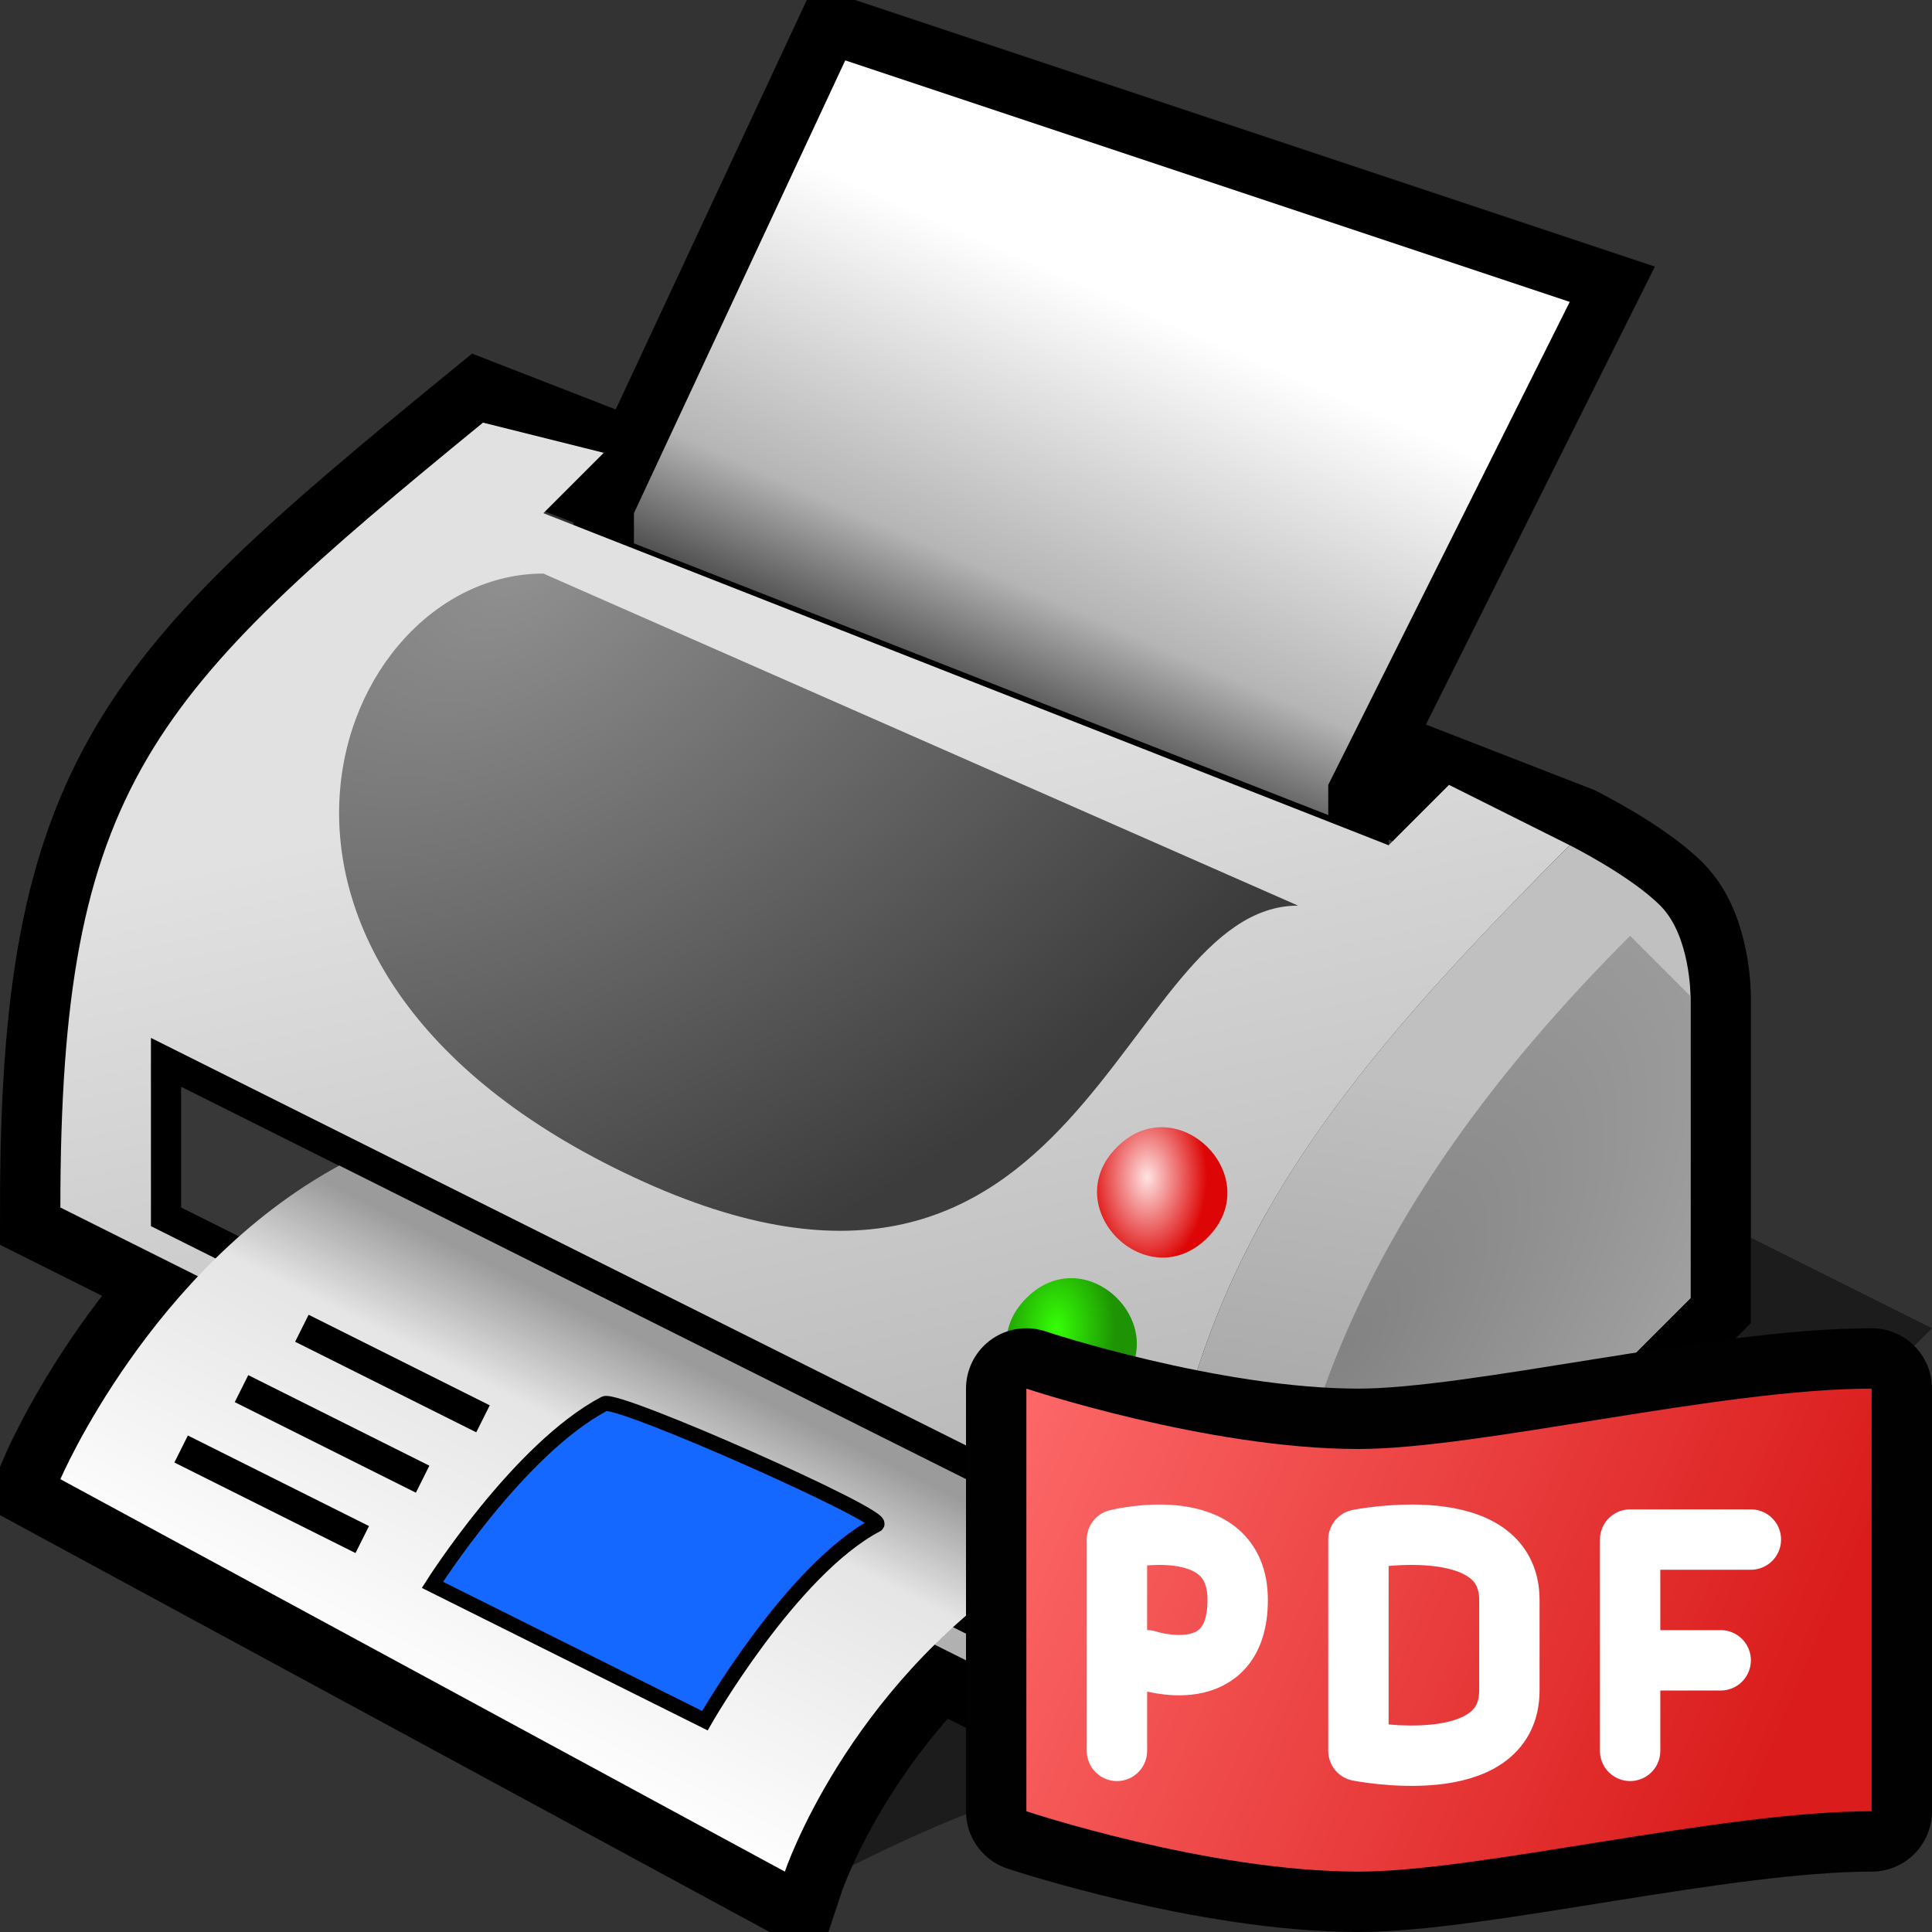 <?xml version="1.0" encoding="UTF-8" standalone="yes"?>
<svg version="1.1" width="64" height="64" color-interpolation="linearRGB"
     xmlns:svg="http://www.w3.org/2000/svg" xmlns="http://www.w3.org/2000/svg">
 <rect width="100%" height="100%" fill="#333333" stroke="none"/>
 <g>
  <path style="fill:#010000; fill-opacity:0.451"
        d="M26 63C26 63 38 56 40 60C44 62 50 58 54 54L64 44L56 40H26V63z"
  />
  <path style="fill:none; stroke:#000000; stroke-width:4"
        d="M52 10L28 2L21 17V18L44 27V26L52 10z
           M2 49L26 62C26 62 28 56 34 52V50L11.24 38.61C5 42 2 49 2 49z
           M16 14C5 23 2 26 2 40L38 58C38 58 40 59 42 57L56 43V33C56 33 56 31 55 30C54 29 52 28 52 28L16 14z"
  />
  <linearGradient id="gradient0" gradientUnits="userSpaceOnUse" x1="-8.09" y1="65.12" x2="-14.95" y2="33.36">
   <stop offset="0" stop-color="#aeaeae"/>
   <stop offset="1" stop-color="#e1e1e1"/>
  </linearGradient>
  <path style="fill:url(#gradient0)"
        d="M48 26L46 28L18 17L20 15L16 14C5 23 2 26 2 40L38 58C38 44 42 38 52 28L48 26z"
  />
  <path style="fill:none; stroke:#000000; stroke-width:2"
        d="M6 40L34 54V50L6 36V40z"
  />
  <path style="fill:#383838"
        d="M6 40L34 54V50L6 36V40z"
  />
  <linearGradient id="gradient1" gradientUnits="userSpaceOnUse" x1="13.56" y1="56.53" x2="19.96" y2="43.73">
   <stop offset="0" stop-color="#ffffff"/>
   <stop offset="0.749" stop-color="#e5e5e5"/>
   <stop offset="1" stop-color="#9b9b9b"/>
  </linearGradient>
  <path style="fill:url(#gradient1)"
        d="M2 49L26 62C26 62 28 56 34 52V50L11.24 38.61C5 42 2 49 2 49z"
  />
  <linearGradient id="gradient2" gradientUnits="userSpaceOnUse" x1="28.55" y1="21.21" x2="34.1" y2="8.58">
   <stop offset="0" stop-color="#535353"/>
   <stop offset="0.275" stop-color="#b5b5b5"/>
   <stop offset="1" stop-color="#ffffff"/>
  </linearGradient>
  <path style="fill:url(#gradient2)"
        d="M52 10L28 2L21 17V18L44 27V26L52 10z"
  />
  <linearGradient id="gradient3" gradientUnits="userSpaceOnUse" x1="45.88" y1="35.61" x2="42.88" y2="54.61">
   <stop offset="0.004" stop-color="#c0c0c0"/>
   <stop offset="1" stop-color="#9a9a9a"/>
  </linearGradient>
  <path style="fill:url(#gradient3)"
        d="M55 30C54 29 52 28 52 28C42 38 38 44 38 58C38 58 40 59 42 57L56 43V33C56 33 56 31 55 30z"
  />
  <radialGradient id="gradient4" gradientUnits="userSpaceOnUse" cx="0" cy="0" r="64" gradientTransform="matrix(0.165,0.118,-0.269,0.376,44.67,44.542)">
   <stop offset="0.004" stop-color="#838383"/>
   <stop offset="1" stop-color="#adadad"/>
  </radialGradient>
  <path style="fill:url(#gradient4)"
        d="M42 57L56 43V33L54 31C46 39 42 47 42 57z"
  />
  <radialGradient id="gradient5" gradientUnits="userSpaceOnUse" cx="0" cy="0" r="64" gradientTransform="matrix(0.031,0,0,0.047,33,43)">
   <stop offset="0" stop-color="#ffe3e3"/>
   <stop offset="1" stop-color="#dd0505"/>
  </radialGradient>
  <path style="fill:url(#gradient5)"
        d="M32 42C34 40 37 43 35 45C33 47 30 44 32 42z"
        transform="matrix(1,0,0,1,5,-4)"
  />
  <radialGradient id="gradient6" gradientUnits="userSpaceOnUse" cx="0" cy="0" r="64" gradientTransform="matrix(0.031,0,0,0.047,33,43)">
   <stop offset="0" stop-color="#35ff06"/>
   <stop offset="0.984" stop-color="#1e9303"/>
  </radialGradient>
  <path style="fill:url(#gradient6)"
        d="M32 42C34 40 37 43 35 45C33 47 30 44 32 42z"
        transform="matrix(1,0,0,1,2,1)"
  />
  <path style="fill:none; stroke:#000000; stroke-width:1"
        d="M6 48L12 51"
        transform="matrix(1,0,0,1,4,-4)"
  />
  <path style="fill:none; stroke:#000000; stroke-width:1"
        d="M6 48L12 51"
        transform="matrix(1,0,0,1,2,-2)"
  />
  <path style="fill:none; stroke:#000000; stroke-width:1"
        d="M6 48L12 51"
  />
  <radialGradient id="gradient7" gradientUnits="userSpaceOnUse" cx="0" cy="0" r="64" gradientTransform="matrix(0.529,-0.327,0.196,0.317,17.153,18.922)">
   <stop offset="0" stop-color="#909090"/>
   <stop offset="1" stop-color="#3c3c3c"/>
  </radialGradient>
  <path style="fill:url(#gradient7)"
        d="M18 19L43 30C37 30 36 46 21 39C6 32 11 19 18 19z"
  />
  <linearGradient id="gradient8" gradientUnits="userSpaceOnUse" x1="59.5" y1="-37.42" x2="73.09" y2="43.71">
   <stop offset="1" stop-color="#1467ff"/>
   <stop offset="0.421" stop-color="#06f8b7"/>
  </linearGradient>
  <path style="fill:url(#gradient8)"
        d="M15 27L34 36C34 36 40 26 46 23C46.89 22.55 27.89 14.55 27 15C21 18 15 27 15 27z"
        transform="matrix(0.475,0,0,0.5,7.2,39)"
  />
  <path style="fill:none; stroke:#010101; stroke-width:1"
        d="M15 27L34 36C34 36 40 26 46 23C46.89 22.55 27.89 14.55 27 15C21 18 15 27 15 27z"
        transform="matrix(0.475,0,0,0.5,7.2,39)"
  />
  <path style="fill:none; stroke:#010101; stroke-width:4; stroke-linejoin:round"
        d="M30 16V2C30 2 36 4 41 4C45 4 53 2 58 2V16C53 16 45 18 41 18C36 18 30 16 30 16z"
        transform="matrix(1,0,0,1,4,44)"
  />
  <linearGradient id="gradient9" gradientUnits="userSpaceOnUse" x1="38.95" y1="-23.75" x2="66" y2="-12.14">
   <stop offset="0" stop-color="#ff6d6d"/>
   <stop offset="1" stop-color="#da1c1c"/>
  </linearGradient>
  <path style="fill:url(#gradient9)"
        d="M30 16V2C30 2 36 4 41 4C45 4 53 2 58 2V16C53 16 45 18 41 18C36 18 30 16 30 16z"
        transform="matrix(1,0,0,1,4,44)"
  />
  <path style="fill:none; stroke:#ffffff; stroke-width:2; stroke-linecap:round; stroke-linejoin:round"
        d="M50 14V7H54
           M33 14V7C33 7 37 6 37 9C37 12 34 11 34 11
           M41 7V14C41 14 46 15 46 12C46 12 46 10.3 46 9C46 6 41 7 41 7z
           M50 11H53"
        transform="matrix(1,0,0,1,4,44)"
  />
 </g>
</svg>
